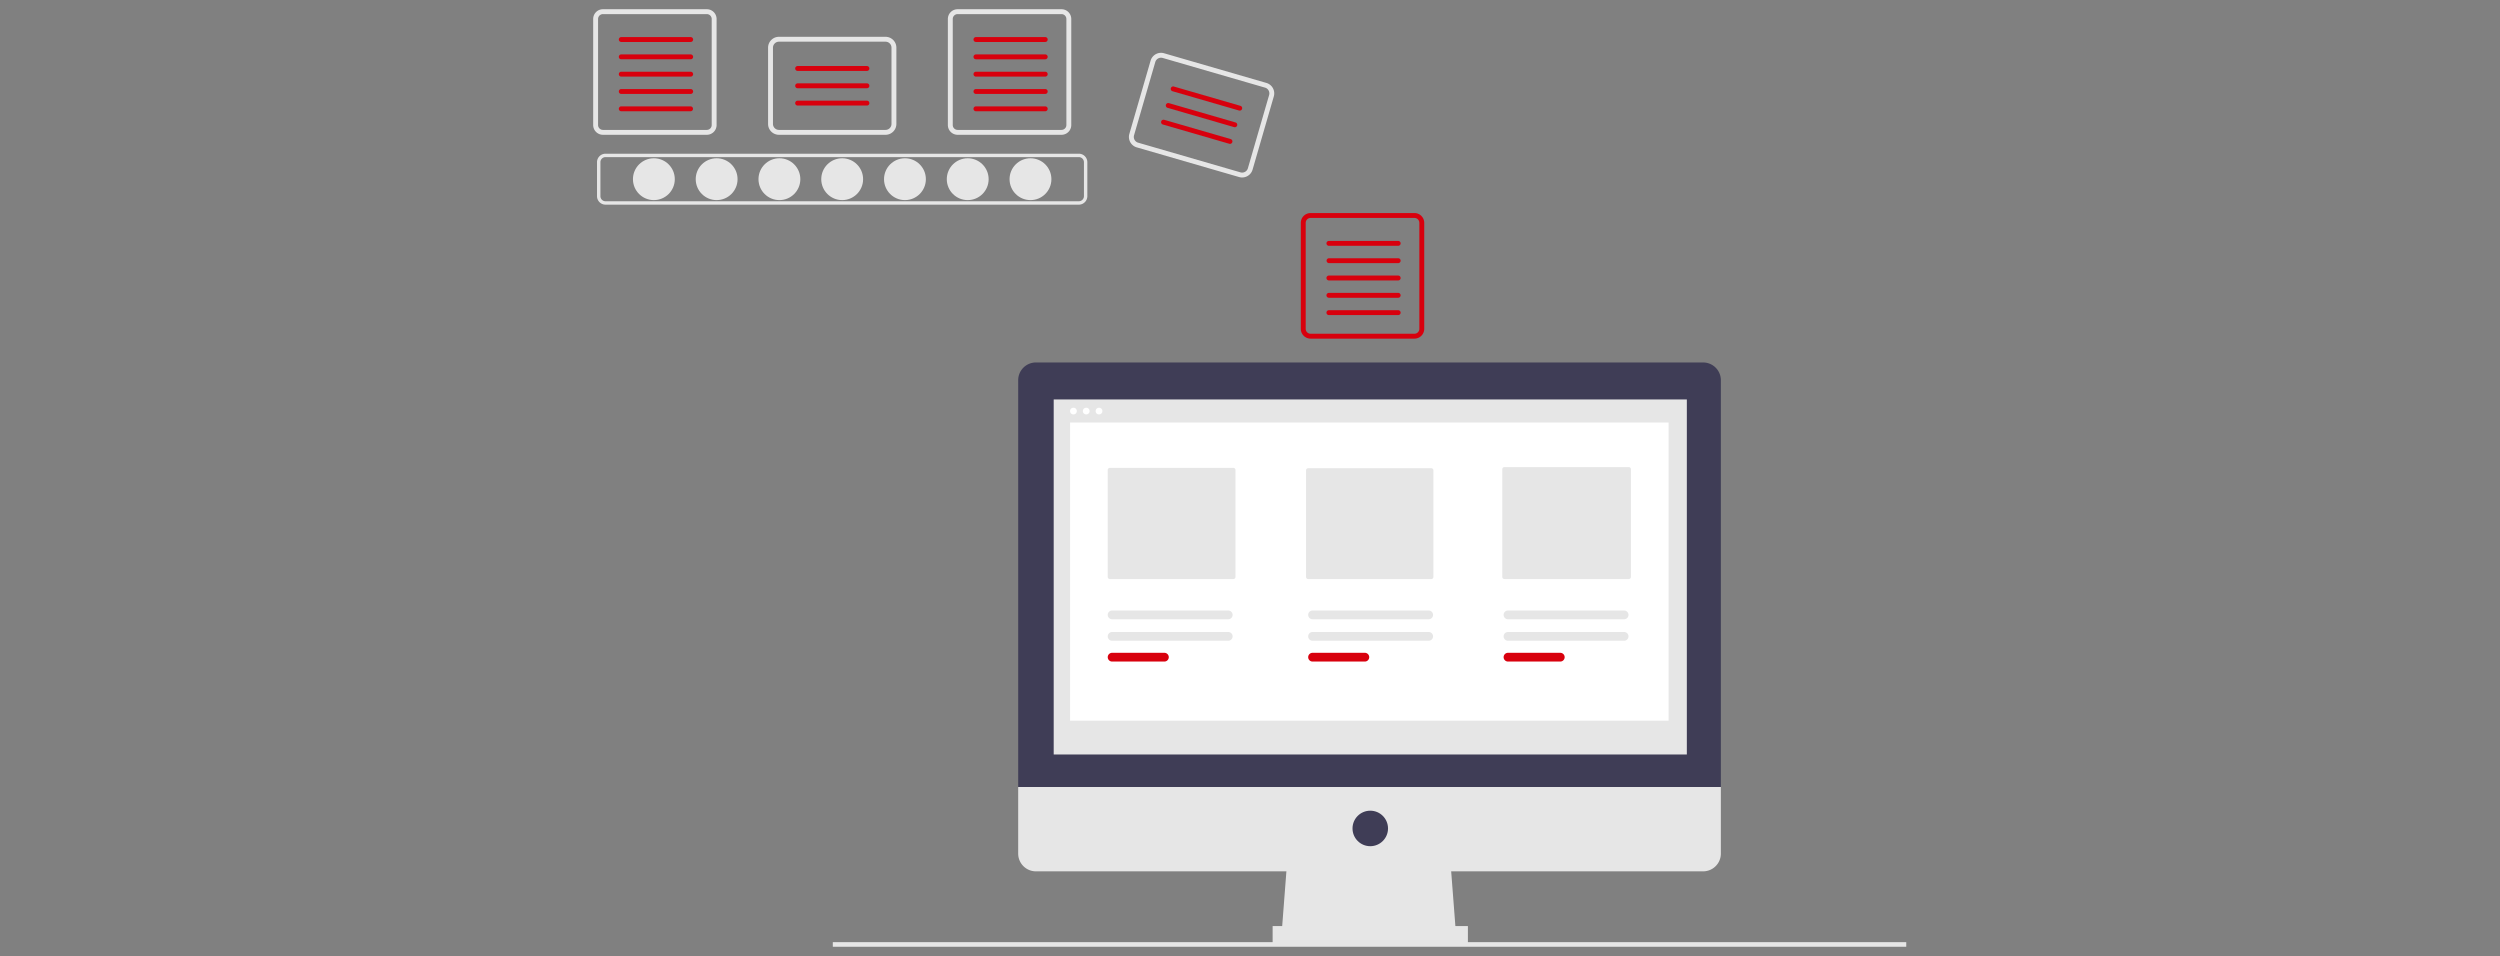 <?xml version="1.0" encoding="UTF-8" standalone="no"?>
<svg
   width="1500"
   height="573.828"
   viewBox="0 0 1500 573.828"
   role="img"
   artist="Katerina Limpitsouni"
   source="https://undraw.co/"
   version="1.1"
   id="svg43"
   sodipodi:docname="processing.svg"
   inkscape:version="1.4.2 (f4327f4, 2025-05-13)"
   xml:space="preserve"
   xmlns:inkscape="http://www.inkscape.org/namespaces/inkscape"
   xmlns:sodipodi="http://sodipodi.sourceforge.net/DTD/sodipodi-0.dtd"
   xmlns="http://www.w3.org/2000/svg"
   xmlns:svg="http://www.w3.org/2000/svg"><rect x="0" y="0" width="1500" height="573.828" fill="#808080" stroke="none"/><defs
     id="defs43" /><sodipodi:namedview
     id="namedview43"
     pagecolor="#ffffff"
     bordercolor="#000000"
     borderopacity="0.25"
     inkscape:showpageshadow="2"
     inkscape:pageopacity="0.0"
     inkscape:pagecheckerboard="0"
     inkscape:deskcolor="#d1d1d1"
     inkscape:zoom="0.35458356"
     inkscape:cx="156.52164"
     inkscape:cy="779.78798"
     inkscape:window-width="2560"
     inkscape:window-height="1360"
     inkscape:window-x="-9"
     inkscape:window-y="-9"
     inkscape:window-maximized="1"
     inkscape:current-layer="svg43" /><g
     id="g44"
     transform="matrix(0.921,0,0,0.921,355.91,5.531)"><circle
       cx="39.536"
       cy="110.727"
       r="13.631"
       fill="#e6e6e6"
       id="circle1" /><circle
       cx="80.428"
       cy="110.727"
       r="13.631"
       fill="#e6e6e6"
       id="circle2" /><circle
       cx="121.319"
       cy="110.727"
       r="13.631"
       fill="#e6e6e6"
       id="circle3" /><circle
       cx="162.211"
       cy="110.727"
       r="13.631"
       fill="#e6e6e6"
       id="circle4" /><circle
       cx="203.103"
       cy="110.727"
       r="13.631"
       fill="#e6e6e6"
       id="circle5" /><circle
       cx="243.994"
       cy="110.727"
       r="13.631"
       fill="#e6e6e6"
       id="circle6" /><circle
       cx="284.886"
       cy="110.727"
       r="13.631"
       fill="#e6e6e6"
       id="circle7" /><path
       d="M 488.674,271.938 H 180.329 a 5.553,5.553 0 0 1 -5.547,-5.547 v -22.104 a 5.553,5.553 0 0 1 5.547,-5.547 h 308.345 a 5.553,5.553 0 0 1 5.547,5.547 v 22.104 a 5.553,5.553 0 0 1 -5.547,5.547 z M 180.329,240.959 a 3.332,3.332 0 0 0 -3.328,3.328 v 22.104 a 3.332,3.332 0 0 0 3.328,3.328 h 308.345 a 3.332,3.332 0 0 0 3.328,-3.328 v -22.104 a 3.332,3.332 0 0 0 -3.328,-3.328 z"
       transform="translate(-172.291,-144.612)"
       fill="#e6e6e6"
       id="path7" /><path
       d="m 246.317,147.799 a 3.191,3.191 0 0 1 3.187,3.187 V 220.049 a 3.191,3.191 0 0 1 -3.187,3.187 h -67.652 a 3.191,3.191 0 0 1 -3.187,-3.187 v -69.063 a 3.191,3.191 0 0 1 3.187,-3.187 h 67.652 m 0,-3.187 h -67.652 a 6.374,6.374 0 0 0 -6.374,6.374 V 220.049 a 6.374,6.374 0 0 0 6.374,6.374 h 67.652 a 6.374,6.374 0 0 0 6.374,-6.374 v -69.063 a 6.374,6.374 0 0 0 -6.374,-6.374 z"
       transform="translate(-172.291,-144.612)"
       fill="#e6e6e6"
       id="path8" /><path
       d="m 235.765,165.953 h -45.137 a 1.594,1.594 0 1 1 0,-3.187 h 45.137 a 1.594,1.594 0 1 1 0,3.187 z"
       transform="translate(-172.291,-144.612)"
       fill="#d8000d"
       id="path9" /><path
       d="m 235.765,177.238 h -45.137 a 1.594,1.594 0 1 1 0,-3.187 h 45.137 a 1.594,1.594 0 1 1 0,3.187 z"
       transform="translate(-172.291,-144.612)"
       fill="#d8000d"
       id="path10" /><path
       d="m 235.765,188.521 h -45.137 a 1.594,1.594 0 1 1 0,-3.187 h 45.137 a 1.594,1.594 0 1 1 0,3.187 z"
       transform="translate(-172.291,-144.612)"
       fill="#d8000d"
       id="path11" /><path
       d="m 235.765,199.806 h -45.137 a 1.594,1.594 0 1 1 0,-3.187 h 45.137 a 1.594,1.594 0 1 1 0,3.187 z"
       transform="translate(-172.291,-144.612)"
       fill="#d8000d"
       id="path12" /><path
       d="m 235.765,211.091 h -45.137 a 1.594,1.594 0 1 1 0,-3.187 h 45.137 a 1.594,1.594 0 0 1 0,3.187 z"
       transform="translate(-172.291,-144.612)"
       fill="#d8000d"
       id="path13" /><path
       d="m 477.378,147.799 a 3.191,3.191 0 0 1 3.187,3.187 V 220.049 a 3.191,3.191 0 0 1 -3.187,3.187 h -67.652 a 3.191,3.191 0 0 1 -3.187,-3.187 v -69.063 a 3.191,3.191 0 0 1 3.187,-3.187 h 67.652 m 0,-3.187 h -67.652 a 6.374,6.374 0 0 0 -6.374,6.374 V 220.049 a 6.374,6.374 0 0 0 6.374,6.374 h 67.652 a 6.374,6.374 0 0 0 6.374,-6.374 v -69.063 a 6.374,6.374 0 0 0 -6.374,-6.374 z"
       transform="translate(-172.291,-144.612)"
       fill="#e6e6e6"
       id="path14" /><path
       d="M 466.826,165.953 H 421.689 a 1.594,1.594 0 1 1 0,-3.187 h 45.137 a 1.594,1.594 0 0 1 0,3.187 z"
       transform="translate(-172.291,-144.612)"
       fill="#d8000d"
       id="path15" /><path
       d="M 466.826,177.238 H 421.689 a 1.594,1.594 0 1 1 0,-3.187 h 45.137 a 1.594,1.594 0 0 1 0,3.187 z"
       transform="translate(-172.291,-144.612)"
       fill="#d8000d"
       id="path16" /><path
       d="M 466.826,188.521 H 421.689 a 1.594,1.594 0 1 1 0,-3.187 h 45.137 a 1.594,1.594 0 0 1 0,3.187 z"
       transform="translate(-172.291,-144.612)"
       fill="#d8000d"
       id="path17" /><path
       d="M 466.826,199.806 H 421.689 a 1.594,1.594 0 1 1 0,-3.187 h 45.137 a 1.594,1.594 0 0 1 0,3.187 z"
       transform="translate(-172.291,-144.612)"
       fill="#d8000d"
       id="path18" /><path
       d="M 466.826,211.091 H 421.689 a 1.594,1.594 0 1 1 0,-3.187 h 45.137 a 1.594,1.594 0 0 1 0,3.187 z"
       transform="translate(-172.291,-144.612)"
       fill="#d8000d"
       id="path19" /><path
       d="m 707.317,280.591 a 3.191,3.191 0 0 1 3.187,3.187 v 69.063 a 3.191,3.191 0 0 1 -3.187,3.187 h -67.652 a 3.191,3.191 0 0 1 -3.187,-3.187 v -69.062 a 3.191,3.191 0 0 1 3.187,-3.187 h 67.652 m 0,-3.187 h -67.652 a 6.374,6.374 0 0 0 -6.374,6.374 v 69.063 a 6.374,6.374 0 0 0 6.374,6.374 h 67.652 a 6.374,6.374 0 0 0 6.374,-6.374 v -69.063 a 6.374,6.374 0 0 0 -6.374,-6.374 z"
       transform="translate(-172.291,-144.612)"
       fill="#d8000d"
       id="path20" /><path
       d="m 696.765,298.744 h -45.137 a 1.594,1.594 0 1 1 0,-3.187 h 45.137 a 1.594,1.594 0 0 1 0,3.187 z"
       transform="translate(-172.291,-144.612)"
       fill="#d8000d"
       id="path21" /><path
       d="m 696.765,310.029 h -45.137 a 1.594,1.594 0 0 1 0,-3.187 h 45.137 a 1.594,1.594 0 0 1 0,3.187 z"
       transform="translate(-172.291,-144.612)"
       fill="#d8000d"
       id="path22" /><path
       d="m 696.765,321.313 h -45.137 a 1.594,1.594 0 1 1 0,-3.187 h 45.137 a 1.594,1.594 0 0 1 0,3.187 z"
       transform="translate(-172.291,-144.612)"
       fill="#d8000d"
       id="path23" /><path
       d="m 696.765,332.597 h -45.137 a 1.594,1.594 0 1 1 0,-3.187 h 45.137 a 1.594,1.594 0 0 1 0,3.187 z"
       transform="translate(-172.291,-144.612)"
       fill="#d8000d"
       id="path24" /><path
       d="m 696.765,343.882 h -45.137 a 1.594,1.594 0 1 1 0,-3.187 h 45.137 a 1.594,1.594 0 0 1 0,3.187 z"
       transform="translate(-172.291,-144.612)"
       fill="#d8000d"
       id="path25" /><path
       d="m 362.733,226.423 h -69.423 a 7.09,7.09 0 0 1 -7.081,-7.081 v -49.676 a 7.09,7.09 0 0 1 7.081,-7.082 h 69.423 a 7.09,7.09 0 0 1 7.082,7.082 v 49.676 a 7.09,7.09 0 0 1 -7.082,7.081 z M 293.309,165.77 a 3.899,3.899 0 0 0 -3.894,3.895 v 49.676 a 3.899,3.899 0 0 0 3.894,3.894 h 69.423 a 3.899,3.899 0 0 0 3.895,-3.894 v -49.676 a 3.9,3.9 0 0 0 -3.895,-3.895 z"
       transform="translate(-172.291,-144.612)"
       fill="#e6e6e6"
       id="path26" /><path
       d="m 350.59,184.812 h -45.137 a 1.594,1.594 0 0 1 0,-3.187 H 350.59 a 1.594,1.594 0 1 1 0,3.187 z"
       transform="translate(-172.291,-144.612)"
       fill="#d8000d"
       id="path27" /><path
       d="m 350.59,196.097 h -45.137 a 1.594,1.594 0 0 1 0,-3.187 H 350.59 a 1.594,1.594 0 1 1 0,3.187 z"
       transform="translate(-172.291,-144.612)"
       fill="#d8000d"
       id="path28" /><path
       d="m 350.59,207.381 h -45.137 a 1.594,1.594 0 0 1 0,-3.187 H 350.59 a 1.594,1.594 0 1 1 0,3.187 z"
       transform="translate(-172.291,-144.612)"
       fill="#d8000d"
       id="path29" /><path
       d="M 593.091,253.95 526.415,234.614 a 7.09,7.09 0 0 1 -4.829,-8.774 l 13.836,-47.711 a 7.09,7.09 0 0 1 8.774,-4.83 l 66.676,19.336 a 7.09,7.09 0 0 1 4.829,8.774 l -13.836,47.711 a 7.09,7.09 0 0 1 -8.774,4.829 z m -49.783,-77.589 a 3.899,3.899 0 0 0 -4.825,2.656 L 524.647,226.728 a 3.899,3.899 0 0 0 2.656,4.825 l 66.676,19.336 a 3.899,3.899 0 0 0 4.826,-2.655 l 13.836,-47.711 a 3.9,3.9 0 0 0 -2.656,-4.826 z"
       transform="translate(-172.291,-144.612)"
       fill="#e6e6e6"
       id="path30" /><path
       d="m 593.018,210.604 -43.351,-12.572 a 1.594,1.594 0 0 1 0.888,-3.061 l 43.351,12.572 a 1.594,1.594 0 1 1 -0.888,3.061 z"
       transform="translate(-172.291,-144.612)"
       fill="#d8000d"
       id="path31" /><path
       d="M 589.875,221.442 546.524,208.87 a 1.594,1.594 0 1 1 0.888,-3.061 l 43.351,12.572 a 1.594,1.594 0 0 1 -0.888,3.061 z"
       transform="translate(-172.291,-144.612)"
       fill="#d8000d"
       id="path32" /><path
       d="m 586.732,232.28 -43.351,-12.572 a 1.594,1.594 0 0 1 0.888,-3.061 l 43.351,12.572 a 1.594,1.594 0 0 1 -0.888,3.061 z"
       transform="translate(-172.291,-144.612)"
       fill="#d8000d"
       id="path33" /><rect
       x="156.106"
       y="607.775"
       width="699.312"
       height="3"
       fill="#e6e6e6"
       id="rect33" /><polygon
       points="448.421,603.085 452.276,552.973 558.285,552.973 562.14,603.085 "
       fill="#e6e6e6"
       id="polygon33" /><rect
       x="442.639"
       y="597.303"
       width="127.21"
       height="11.565"
       fill="#e6e6e6"
       id="rect34" /><path
       d="M 895.371,374.74 H 460.735 a 11.565,11.565 0 0 0 -11.565,11.565 v 0 265.022 H 906.935 V 386.305 a 11.565,11.565 0 0 0 -11.565,-11.565 z"
       transform="translate(-172.291,-144.612)"
       fill="#3f3d56"
       id="path34" /><path
       d="m 449.171,651.327 v 43.367 a 11.565,11.565 0 0 0 11.565,11.565 h 434.636 a 11.565,11.565 0 0 0 11.565,-11.565 v 0 -43.367 z"
       transform="translate(-172.291,-144.612)"
       fill="#e6e6e6"
       id="path35" /><rect
       x="300.009"
       y="254.221"
       width="412.47"
       height="231.292"
       fill="#e6e6e6"
       id="rect35" /><circle
       cx="506.244"
       cy="533.698"
       r="11.565"
       fill="#3f3d56"
       id="circle35" /><circle
       cx="312.87"
       cy="261.795"
       r="2.195"
       fill="#ffffff"
       id="circle36" /><circle
       cx="321.2"
       cy="261.795"
       r="2.195"
       fill="#ffffff"
       id="circle37" /><circle
       cx="329.531"
       cy="261.795"
       r="2.195"
       fill="#ffffff"
       id="circle38" /><rect
       x="310.675"
       y="269.253"
       width="389.916"
       height="194.247"
       fill="#ffffff"
       id="rect38" /><path
       d="m 508.885,443.411 a 1.38,1.38 0 0 0 -1.378,1.378 v 69.676 a 1.38,1.38 0 0 0 1.378,1.378 h 80.464 a 1.38,1.38 0 0 0 1.378,-1.378 v -69.676 a 1.38,1.38 0 0 0 -1.378,-1.378 z"
       transform="translate(-172.291,-144.612)"
       fill="#e6e6e6"
       id="path38" /><path
       d="m 638.081,443.635 a 1.38,1.38 0 0 0 -1.379,1.378 v 69.452 a 1.38,1.38 0 0 0 1.379,1.378 h 80.208 a 1.38,1.38 0 0 0 1.378,-1.378 v -69.452 a 1.38,1.38 0 0 0 -1.378,-1.378 z"
       transform="translate(-172.291,-144.612)"
       fill="#e6e6e6"
       id="path39" /><path
       d="m 765.922,442.907 a 1.38,1.38 0 0 0 -1.378,1.378 v 70.18 a 1.38,1.38 0 0 0 1.378,1.378 h 81.042 a 1.38,1.38 0 0 0 1.378,-1.378 v -70.18 a 1.38,1.38 0 0 0 -1.378,-1.378 z"
       transform="translate(-172.291,-144.612)"
       fill="#e6e6e6"
       id="path40" /><path
       d="m 510.356,550.333 a 2.85,2.85 0 0 0 0,5.7 h 75.652 a 2.85,2.85 0 0 0 0,-5.7 z"
       transform="translate(-172.291,-144.612)"
       fill="#e6e6e6"
       id="path41" /><path
       d="m 510.356,563.889 a 2.85,2.85 0 0 0 0,5.7 h 34.062 a 2.85,2.85 0 0 0 0,-5.7 z"
       transform="translate(-172.291,-144.612)"
       fill="#d8000d"
       id="path42" /><path
       d="m 640.94,550.333 a 2.85,2.85 0 0 0 0,5.7 h 75.652 a 2.85,2.85 0 0 0 0,-5.7 z"
       transform="translate(-172.291,-144.612)"
       fill="#e6e6e6"
       id="path43" /><path
       d="m 640.94,563.889 a 2.85,2.85 0 0 0 0,5.7 h 34.062 a 2.85,2.85 0 0 0 0,-5.7 z"
       transform="translate(-172.291,-144.612)"
       fill="#d8000d"
       id="path44" /><path
       d="m 768.26,550.333 a 2.85,2.85 0 0 0 0,5.7 h 75.652 a 2.85,2.85 0 0 0 0,-5.7 z"
       transform="translate(-172.291,-144.612)"
       fill="#e6e6e6"
       id="path45" /><path
       d="m 510.356,536.333 a 2.85,2.85 0 0 0 0,5.7 h 75.652 a 2.85,2.85 0 0 0 0,-5.7 z"
       transform="translate(-172.291,-144.612)"
       fill="#e6e6e6"
       id="path46" /><path
       d="m 640.94,536.333 a 2.85,2.85 0 0 0 0,5.7 h 75.652 a 2.85,2.85 0 0 0 0,-5.7 z"
       transform="translate(-172.291,-144.612)"
       fill="#e6e6e6"
       id="path47" /><path
       d="m 768.26,536.333 a 2.85,2.85 0 0 0 0,5.7 h 75.652 a 2.85,2.85 0 0 0 0,-5.7 z"
       transform="translate(-172.291,-144.612)"
       fill="#e6e6e6"
       id="path48" /><path
       d="m 768.26,563.889 a 2.85,2.85 0 0 0 0,5.7 H 802.322 a 2.85,2.85 0 0 0 0,-5.7 z"
       transform="translate(-172.291,-144.612)"
       fill="#d8000d"
       id="path49" /></g></svg>

